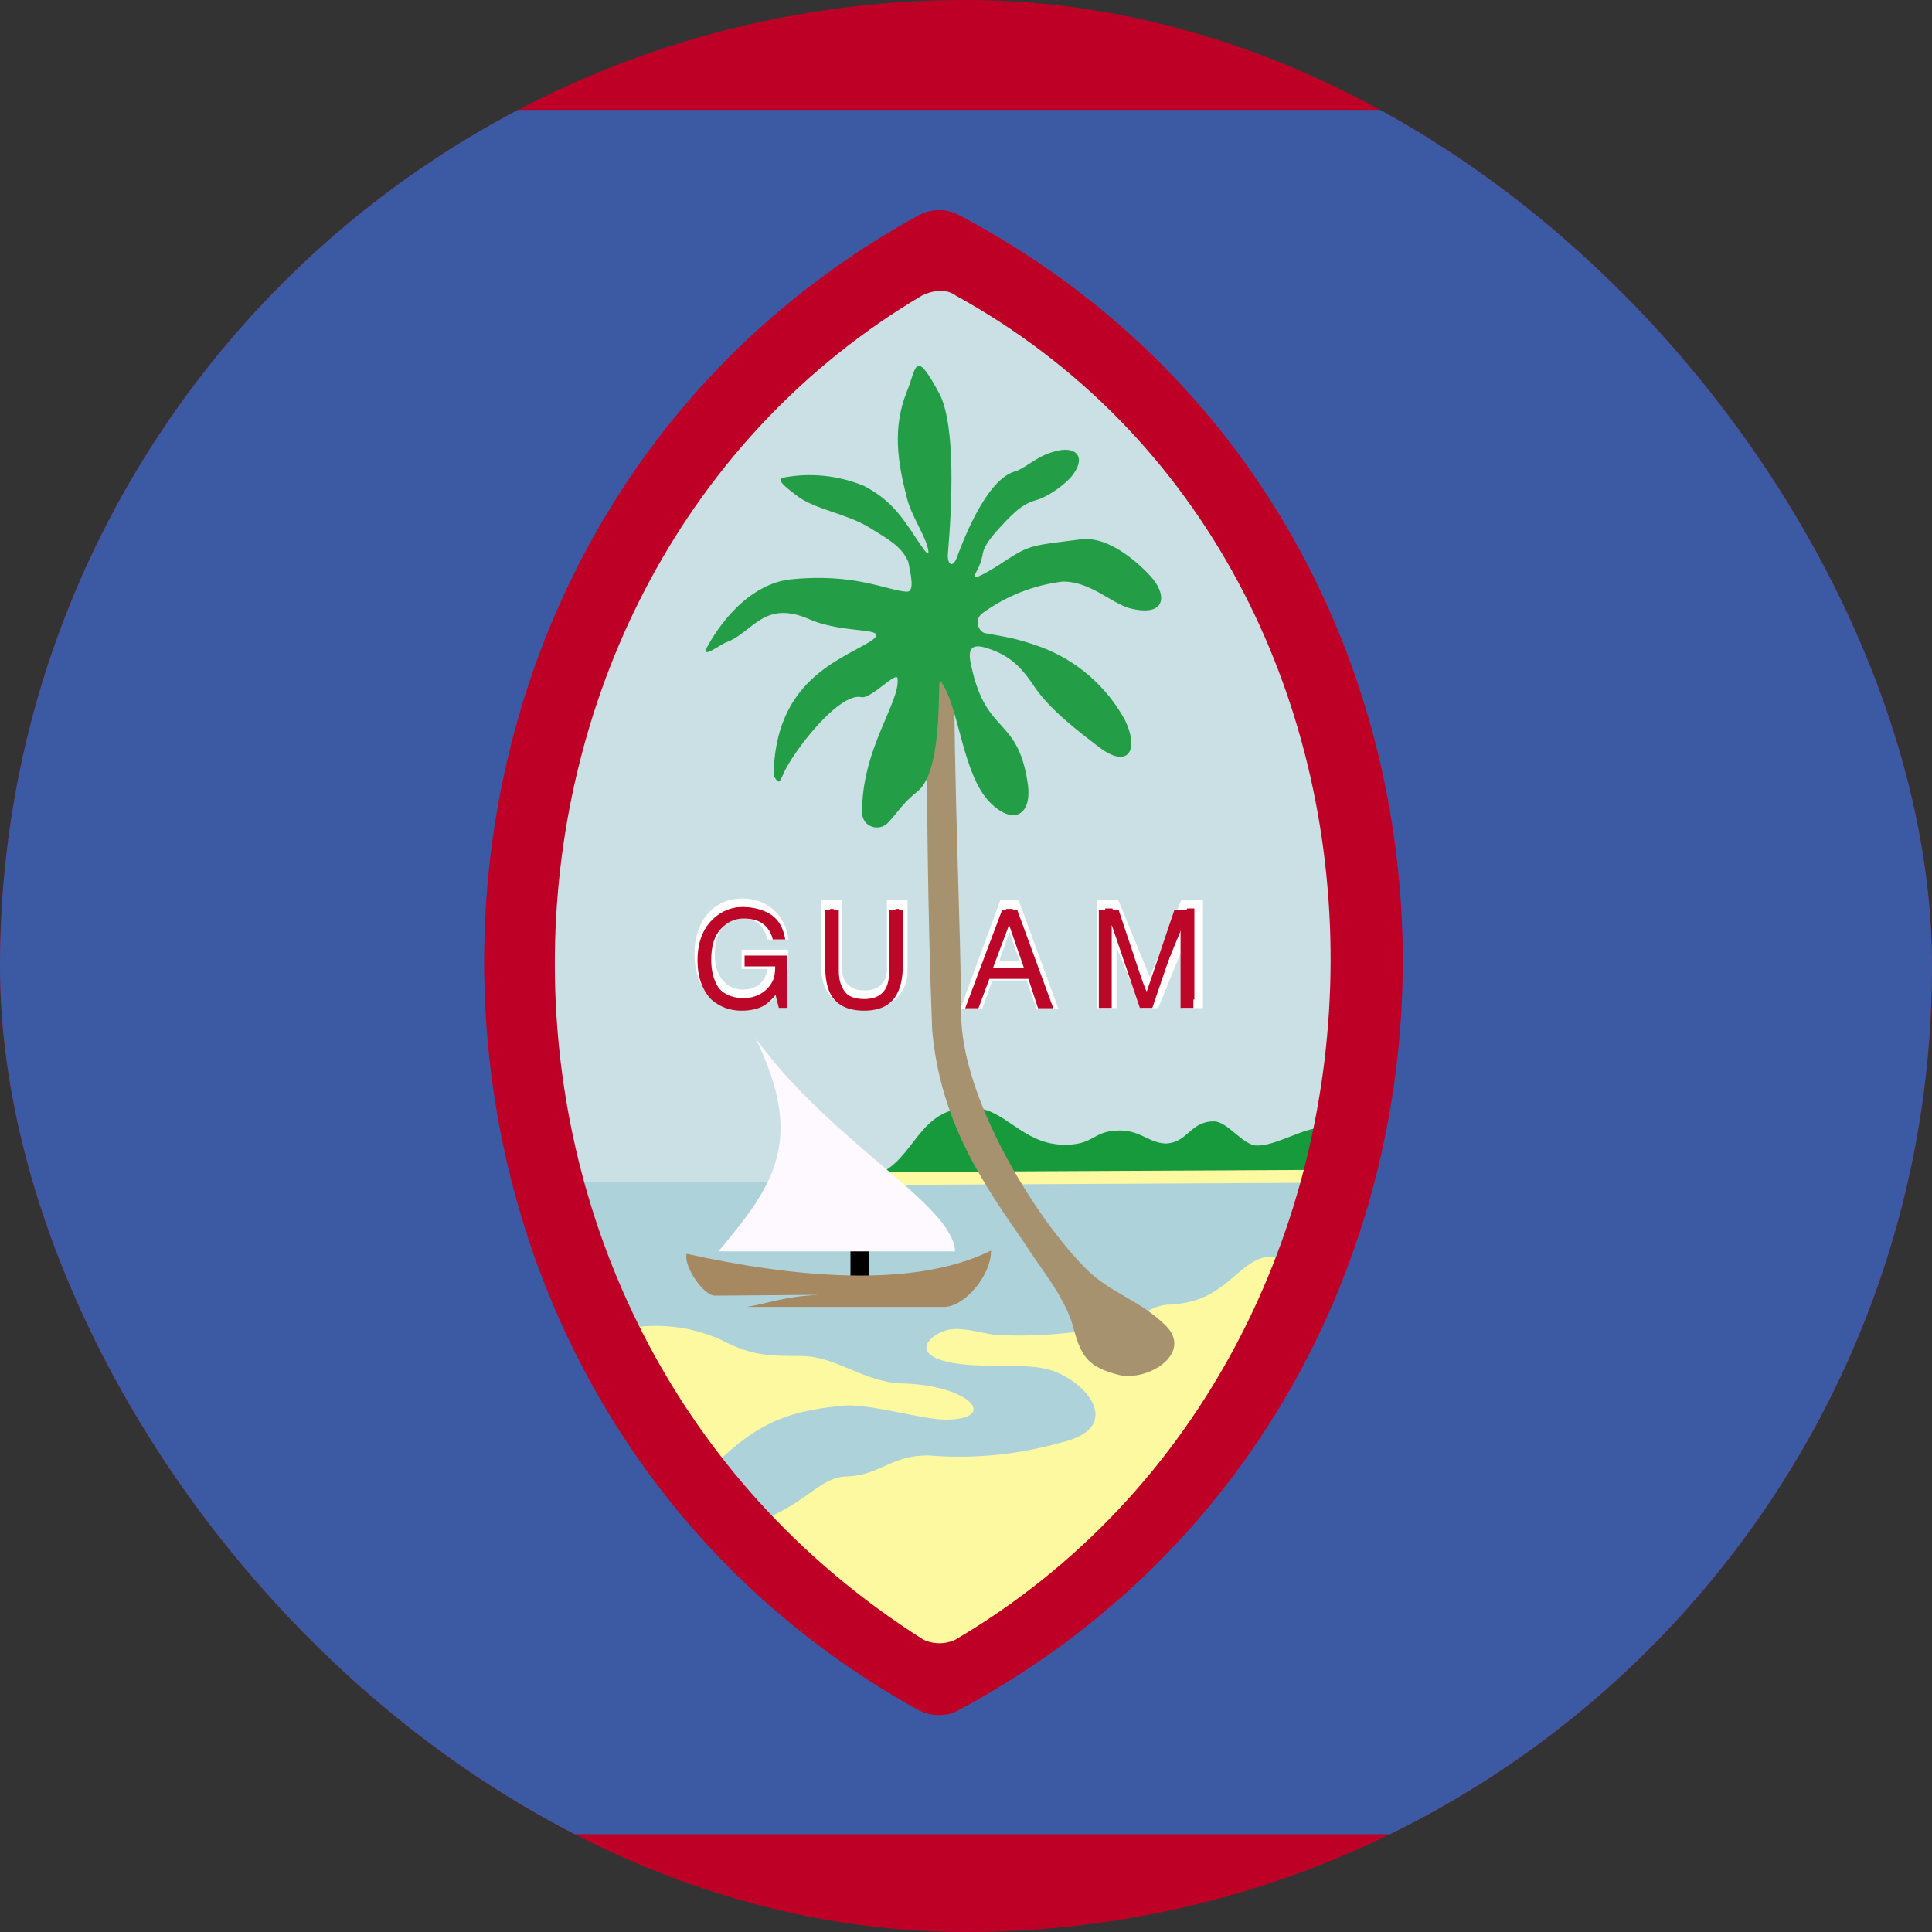 <svg width="40" height="40" viewBox="0 0 40 40" fill="none" xmlns="http://www.w3.org/2000/svg">
<rect x="0" y="0" width="40" height="40" fill="#333333" stroke="none"/>
<g clip-path="url(#clip0_8424_43380)">
<path fill-rule="evenodd" clip-rule="evenodd" d="M-7 0H46.333V40H-7V0Z" fill="#BE0027"/>
<path fill-rule="evenodd" clip-rule="evenodd" d="M-4.867 2.275H44.258V37.975H-4.867V2.275Z" fill="#3B5AA3"/>
<path fill-rule="evenodd" clip-rule="evenodd" d="M19.2 34.433C19.309 34.485 19.428 34.513 19.549 34.514C19.67 34.516 19.79 34.491 19.9 34.442C31.384 28.333 31.384 11.583 19.909 5.558C19.794 5.506 19.67 5.481 19.544 5.484C19.419 5.487 19.295 5.518 19.183 5.575C7.992 11.692 7.959 28.25 19.192 34.433H19.2Z" fill="#CBE0E5"/>
<path fill-rule="evenodd" clip-rule="evenodd" d="M19.199 34.742C19.366 34.883 19.733 34.867 19.899 34.742C28.358 28.408 28.399 24.467 28.033 24.467H11.283C11.033 24.467 11.433 28.483 19.199 34.742Z" fill="#ADD2D9"/>
<path fill-rule="evenodd" clip-rule="evenodd" d="M12.608 27.6C13.374 27.36 14.202 27.41 14.933 27.742C15.566 28.075 15.933 28.075 16.616 28.075C17.333 28.092 17.891 28.617 18.666 28.642C20.091 28.675 20.691 29.383 19.583 29.392C19.066 29.392 17.941 29.033 17.4 29.108C16.266 29.225 15.55 29.475 14.483 30.667L15.716 31.5C16.783 31.075 16.958 30.583 17.55 30.567C18.216 30.542 18.441 30.133 19.216 30.133C20.142 30.21 21.073 30.12 21.966 29.867C23.2 29.583 22.616 28.717 21.866 28.408C21.258 28.15 20.133 28.4 19.433 28.142C18.9 27.933 19.333 27.6 19.625 27.533C19.908 27.475 20.216 27.575 20.575 27.633C21.216 27.683 22.025 27.625 22.583 27.533C23.75 27.358 23.7 27.017 24.25 27.008C24.666 26.983 24.975 26.867 25.25 26.667C25.583 26.442 25.925 26 26.325 26.017L27.383 26.058L25.883 29.425L21.658 33.733L19.466 34.567L14.65 31.425L12.225 27.7L12.616 27.6H12.608Z" fill="#FDF9A1"/>
<path fill-rule="evenodd" clip-rule="evenodd" d="M18.15 24.333L27.817 24.283L27.983 23.425C27.983 23.425 27.642 23.375 27.358 23.358C27.017 23.333 26.417 23.725 26.025 23.717C25.733 23.717 25.417 23.217 25.133 23.217C24.633 23.217 24.6 23.658 24.133 23.675C23.758 23.658 23.6 23.375 23.108 23.408C22.608 23.433 22.642 23.717 22 23.7C21.15 23.675 20.808 22.942 20.125 22.933C18.992 22.917 18.958 24.017 18.142 24.325L18.15 24.333Z" fill="#179A3B"/>
<path fill-rule="evenodd" clip-rule="evenodd" d="M18.149 24.533L28.099 24.483V24.217L17.916 24.267L18.141 24.533H18.149Z" fill="#FDF9A1"/>
<path fill-rule="evenodd" clip-rule="evenodd" d="M22.233 27.525C22.391 28.108 22.549 28.308 23.166 28.467C23.774 28.608 24.708 28.017 24.133 27.442C23.583 26.908 22.999 26.775 22.508 26.292C21.466 25.267 19.899 22.75 19.899 20.975C19.899 19.45 19.749 16.325 19.749 13.367C19.749 13.175 19.166 13.9 19.166 14.1C19.199 16.708 19.199 18.683 19.299 21.317C19.466 23.242 20.383 24.542 21.191 25.708C21.549 26.275 22.074 26.875 22.233 27.525Z" fill="#A79270"/>
<path d="M15.959 19.363C15.937 19.296 15.908 19.235 15.871 19.181C15.836 19.127 15.793 19.08 15.743 19.042C15.694 19.004 15.639 18.975 15.576 18.954C15.514 18.934 15.445 18.924 15.371 18.924C15.248 18.924 15.137 18.956 15.037 19.019C14.937 19.082 14.857 19.175 14.798 19.298C14.739 19.421 14.71 19.572 14.71 19.75C14.71 19.929 14.739 20.08 14.799 20.203C14.859 20.326 14.94 20.419 15.042 20.482C15.144 20.545 15.259 20.577 15.387 20.577C15.505 20.577 15.609 20.551 15.699 20.501C15.79 20.45 15.86 20.378 15.911 20.285C15.962 20.192 15.987 20.082 15.987 19.956L16.064 19.972H15.443V19.75H16.229V19.972C16.229 20.142 16.193 20.29 16.12 20.415C16.048 20.541 15.949 20.638 15.822 20.708C15.696 20.776 15.551 20.81 15.387 20.81C15.204 20.81 15.043 20.767 14.905 20.681C14.767 20.595 14.66 20.473 14.583 20.315C14.506 20.156 14.468 19.968 14.468 19.75C14.468 19.587 14.49 19.44 14.533 19.31C14.578 19.179 14.64 19.068 14.721 18.976C14.801 18.884 14.897 18.813 15.007 18.764C15.117 18.715 15.238 18.69 15.371 18.69C15.479 18.69 15.581 18.707 15.675 18.74C15.77 18.772 15.854 18.818 15.928 18.878C16.002 18.937 16.064 19.008 16.114 19.09C16.164 19.172 16.198 19.263 16.217 19.363H15.959Z" fill="#BD0728"/>
<path fill-rule="evenodd" clip-rule="evenodd" d="M15.37 18.779C15.249 18.779 15.14 18.802 15.043 18.845C14.944 18.889 14.859 18.951 14.787 19.034C14.715 19.116 14.658 19.217 14.617 19.338C14.577 19.458 14.556 19.595 14.556 19.75C14.556 19.958 14.593 20.132 14.662 20.276C14.733 20.421 14.829 20.53 14.952 20.606C15.074 20.682 15.218 20.722 15.386 20.722C15.538 20.722 15.668 20.69 15.779 20.63C15.892 20.568 15.979 20.483 16.043 20.371L16.043 20.371C16.107 20.261 16.14 20.129 16.14 19.972V19.839H15.532V19.883H15.898V19.847L16.082 19.885L16.075 19.956H16.076C16.076 20.094 16.048 20.219 15.988 20.328C15.93 20.435 15.848 20.519 15.742 20.578L15.742 20.578C15.637 20.637 15.518 20.665 15.386 20.665C15.243 20.665 15.112 20.63 14.995 20.557C14.877 20.484 14.785 20.378 14.719 20.242C14.652 20.104 14.621 19.939 14.621 19.75C14.621 19.562 14.652 19.398 14.718 19.26C14.783 19.124 14.873 19.017 14.989 18.944C15.104 18.872 15.232 18.836 15.37 18.836C15.453 18.836 15.531 18.847 15.603 18.87C15.675 18.893 15.74 18.927 15.797 18.972C15.855 19.016 15.904 19.07 15.945 19.132C15.975 19.176 16 19.224 16.021 19.275H16.102C16.086 19.226 16.064 19.18 16.038 19.137L16.038 19.136C15.994 19.063 15.939 19 15.873 18.947L15.872 18.947C15.806 18.894 15.731 18.853 15.646 18.824L15.645 18.823C15.562 18.794 15.47 18.779 15.37 18.779ZM15.891 20.061H15.354V19.662H16.317V19.972C16.317 20.155 16.278 20.318 16.197 20.46C16.117 20.599 16.006 20.709 15.864 20.785L15.864 20.786C15.723 20.862 15.563 20.899 15.386 20.899C15.189 20.899 15.012 20.852 14.858 20.757L14.858 20.757C14.705 20.661 14.587 20.526 14.503 20.354L14.503 20.353C14.419 20.18 14.379 19.978 14.379 19.75C14.379 19.579 14.402 19.423 14.449 19.282L14.449 19.282C14.497 19.141 14.565 19.019 14.654 18.917C14.743 18.816 14.848 18.737 14.971 18.683C15.093 18.628 15.227 18.602 15.37 18.602C15.488 18.602 15.599 18.62 15.704 18.656C15.807 18.691 15.901 18.742 15.983 18.809C16.066 18.874 16.135 18.953 16.19 19.045C16.245 19.136 16.283 19.237 16.304 19.347L16.324 19.452H15.895L15.874 19.391C15.855 19.33 15.829 19.277 15.798 19.231L15.797 19.23L15.797 19.23C15.767 19.183 15.731 19.144 15.689 19.112L15.689 19.112C15.648 19.081 15.602 19.056 15.549 19.039C15.496 19.022 15.437 19.013 15.37 19.013C15.264 19.013 15.17 19.04 15.084 19.094C15 19.147 14.931 19.226 14.878 19.337C14.826 19.444 14.798 19.581 14.798 19.75C14.798 19.92 14.826 20.056 14.879 20.164C14.932 20.274 15.003 20.353 15.088 20.407C15.176 20.46 15.274 20.488 15.386 20.488C15.492 20.488 15.581 20.466 15.655 20.424C15.731 20.381 15.79 20.321 15.832 20.243L15.833 20.243C15.861 20.19 15.881 20.13 15.891 20.061Z" fill="white"/>
<path d="M18.452 18.73H18.702V20.096C18.702 20.237 18.669 20.363 18.602 20.474C18.536 20.584 18.443 20.671 18.323 20.735C18.203 20.798 18.062 20.829 17.9 20.829C17.738 20.829 17.597 20.798 17.477 20.735C17.356 20.671 17.263 20.584 17.196 20.474C17.131 20.363 17.098 20.237 17.098 20.096V18.73H17.348V20.076C17.348 20.177 17.37 20.266 17.414 20.345C17.458 20.423 17.521 20.484 17.604 20.529C17.686 20.574 17.785 20.596 17.9 20.596C18.015 20.596 18.113 20.574 18.196 20.529C18.279 20.484 18.342 20.423 18.385 20.345C18.43 20.266 18.452 20.177 18.452 20.076V18.73Z" fill="#BD0728"/>
<path fill-rule="evenodd" clip-rule="evenodd" d="M17.009 18.641H17.436V20.076C17.436 20.163 17.455 20.237 17.491 20.301C17.527 20.364 17.578 20.414 17.646 20.451C17.713 20.487 17.796 20.507 17.899 20.507C18.003 20.507 18.086 20.487 18.154 20.451C18.222 20.414 18.273 20.364 18.308 20.302L18.308 20.301C18.344 20.238 18.363 20.163 18.363 20.076V18.641H18.79V20.096C18.79 20.252 18.753 20.394 18.678 20.519C18.603 20.644 18.498 20.742 18.364 20.813L18.364 20.813C18.229 20.884 18.073 20.918 17.899 20.918C17.726 20.918 17.57 20.884 17.435 20.813L17.435 20.813C17.301 20.742 17.196 20.644 17.12 20.52L17.12 20.519C17.045 20.393 17.009 20.252 17.009 20.096V18.641ZM17.186 18.818V20.096C17.186 20.223 17.215 20.332 17.272 20.428C17.33 20.524 17.411 20.6 17.518 20.656C17.623 20.712 17.749 20.741 17.899 20.741C18.05 20.741 18.176 20.712 18.281 20.656C18.388 20.6 18.469 20.524 18.526 20.428L18.526 20.428C18.583 20.332 18.613 20.223 18.613 20.096V18.818H18.54V20.076C18.54 20.19 18.515 20.295 18.462 20.388C18.41 20.482 18.335 20.555 18.238 20.607L18.238 20.607C18.14 20.66 18.026 20.684 17.899 20.684C17.773 20.684 17.659 20.66 17.561 20.607L17.561 20.607C17.465 20.555 17.39 20.482 17.337 20.389L17.337 20.389C17.284 20.295 17.259 20.19 17.259 20.076V18.818H17.186Z" fill="white"/>
<path d="M20.275 20.793H20.013L20.77 18.73H21.028L21.786 20.793H21.524L20.907 19.056H20.891L20.275 20.793ZM20.371 19.987H21.427V20.209H20.371V19.987Z" fill="#BD0728"/>
<path fill-rule="evenodd" clip-rule="evenodd" d="M20.709 18.641H21.09L21.913 20.882H21.462L21.254 20.298H20.545L20.337 20.882H19.886L20.709 18.641ZM20.608 20.12H21.191L21.175 20.076H20.623L20.608 20.12ZM20.686 19.899H21.112L20.899 19.299L20.686 19.899ZM21.301 19.899L20.97 18.968H20.829L20.498 19.899H20.436L20.832 18.818H20.966L21.363 19.899H21.301ZM21.442 20.298L21.587 20.705H21.659L21.51 20.298H21.442ZM20.289 20.298H20.357L20.212 20.705H20.14L20.289 20.298Z" fill="white"/>
<path d="M22.795 18.719H23.093L23.794 20.432H23.819L24.52 18.719H24.818V20.782H24.584V19.215H24.564L23.919 20.782H23.694L23.049 19.215H23.029V20.782H22.795V18.719Z" fill="#BD0728"/>
<path fill-rule="evenodd" clip-rule="evenodd" d="M22.705 18.63H23.151L23.805 20.227L24.459 18.63H24.906V20.871H24.494V19.614L23.978 20.871H23.633L23.116 19.614V20.871H22.705V18.63ZM22.882 18.808V20.694H22.939V19.126H23.107L23.752 20.694H23.859L24.504 19.126H24.672V20.694H24.728V18.808H24.578L23.877 20.52H23.734L23.032 18.808H22.882Z" fill="white"/>
<path fill-rule="evenodd" clip-rule="evenodd" d="M14.633 13.408C14.508 13.658 14.933 13.333 15.033 13.3C15.591 13.1 15.808 12.4 16.767 12.825C17.517 13.15 18.525 12.958 18 13.292C17.35 13.683 16.041 14.117 16.017 16.058C16.125 16.242 16.133 16.217 16.225 16.008C16.425 15.558 17.366 14.333 17.833 14.433C18.025 14.483 18.575 13.875 18.583 14.05C18.642 14.533 17.833 15.517 17.85 16.825C17.85 17.133 18.225 17.233 18.4 17.017C18.583 16.825 18.683 16.633 19 16.383C19.55 15.933 19.4 14 19.466 14.092C19.858 14.592 19.916 16.033 20.5 16.617C20.991 17.108 21.383 16.867 21.275 16.2C21.067 14.833 20.425 15.225 20.116 13.817C20.05 13.542 20.033 13.3 20.4 13.408C20.841 13.542 21.108 13.742 21.433 14.242C21.767 14.725 22.383 15.183 22.741 15.458C23.366 15.942 23.591 15.525 23.291 14.908C22.91 14.208 22.289 13.669 21.541 13.392C21.025 13.208 20.841 13.192 20.392 13.108C20.267 13.083 20.142 12.825 20.358 12.683C20.84 12.336 21.402 12.115 21.991 12.042C22.55 12.025 22.991 12.475 23.383 12.592C24.166 12.792 24.166 12.3 23.817 11.925C23.533 11.617 22.933 11.092 22.375 11.167C21.25 11.308 21.325 11.275 20.625 11.733C20.375 11.883 20.091 12.05 20.2 11.867C20.45 11.408 20.216 11.492 20.608 11.025C20.908 10.692 21.133 10.442 21.442 10.358C21.725 10.283 22.108 9.983 22.216 9.825C22.5 9.442 22.258 9.217 21.825 9.35C21.442 9.45 21.241 9.7 20.991 9.767C20.375 9.967 19.883 11.35 19.808 11.55C19.716 11.783 19.608 11.667 19.625 11.467C19.708 10.492 19.791 8.842 19.458 8.167C18.925 7.167 18.975 7.633 18.775 8.108C18.475 8.858 18.583 9.567 18.775 10.3C18.858 10.667 19.158 11.083 19.216 11.375C19.258 11.6 19.083 11.308 18.983 11.167C18.658 10.667 18.416 10.333 17.883 10.058C17.351 9.839 16.765 9.781 16.2 9.892C16.05 9.942 16.366 10.158 16.491 10.258C16.85 10.542 17.525 10.633 17.991 10.917C18.375 11.158 18.675 11.308 18.808 11.642C18.858 11.892 18.942 12.258 18.775 12.25C18.35 12.225 17.692 11.85 16.325 12C15.625 12.1 15.025 12.692 14.633 13.408Z" fill="#239E46"/>
<path fill-rule="evenodd" clip-rule="evenodd" d="M17.608 25.883H18V26.542H17.608V25.883Z" fill="black"/>
<path fill-rule="evenodd" clip-rule="evenodd" d="M15.642 21.492C17.208 23.658 19.725 24.925 19.775 25.908H14.875C16 24.558 16.692 23.642 15.642 21.492Z" fill="#FDF9FF"/>
<path fill-rule="evenodd" clip-rule="evenodd" d="M14.217 25.958C16.35 26.433 18.892 26.7 20.517 25.892C20.534 26.367 19.992 27.058 19.542 27.058H15.459C15.934 26.983 16.209 26.842 16.975 26.808L14.809 26.825C14.559 26.833 14.142 26.192 14.217 25.958Z" fill="#A68861"/>
<path fill-rule="evenodd" clip-rule="evenodd" d="M19.05 35.417C19.267 35.542 19.609 35.533 19.8 35.433C32.117 28.875 32.126 10.9 19.817 4.433C19.694 4.376 19.559 4.348 19.424 4.351C19.288 4.354 19.154 4.388 19.034 4.45C7.034 11.017 7.001 28.783 19.05 35.425V35.417ZM19.109 33.942C19.212 33.993 19.326 34.02 19.441 34.021C19.557 34.023 19.671 33.998 19.776 33.95C30.076 27.883 30.201 11.858 19.784 6.117C19.584 5.967 19.292 6.017 19.092 6.117C9.226 11.958 8.676 27.325 19.109 33.942Z" fill="#BE0027"/>
<path d="M15.4 18.783C15.589 18.783 15.755 18.822 15.9 18.9C16.094 19 16.214 19.183 16.258 19.45H16C15.966 19.306 15.894 19.195 15.783 19.117C15.683 19.05 15.553 19.017 15.391 19.017C15.208 19.017 15.05 19.092 14.916 19.242C14.789 19.381 14.725 19.592 14.725 19.875C14.725 20.108 14.777 20.303 14.883 20.458C14.994 20.608 15.169 20.683 15.408 20.683C15.591 20.683 15.741 20.631 15.858 20.525C15.986 20.42 16.05 20.247 16.05 20.008H15.416V19.783H16.3V20.867H16.125L16.058 20.6C15.969 20.706 15.886 20.781 15.808 20.825C15.686 20.892 15.533 20.925 15.35 20.925C15.111 20.925 14.902 20.847 14.725 20.692C14.536 20.492 14.441 20.222 14.441 19.883C14.441 19.545 14.533 19.275 14.716 19.075C14.894 18.881 15.122 18.783 15.4 18.783Z" fill="#BD0728"/>
<path d="M17.367 18.842V20.108C17.367 20.253 17.395 20.372 17.451 20.467C17.528 20.617 17.667 20.692 17.867 20.692C18.095 20.692 18.253 20.614 18.342 20.458C18.387 20.369 18.409 20.253 18.409 20.108V18.833H18.692V19.983C18.692 20.228 18.653 20.422 18.576 20.567C18.459 20.805 18.231 20.925 17.892 20.925C17.542 20.925 17.306 20.803 17.184 20.558C17.117 20.419 17.084 20.228 17.084 19.983V18.833L17.367 18.842Z" fill="#BD0728"/>
<path d="M21.2 20.042L20.892 19.15L20.558 20.042H21.2ZM20.75 18.833H21.058L21.808 20.875H21.492L21.292 20.267H20.483L20.258 20.875H19.983L20.75 18.833Z" fill="#BD0728"/>
<path d="M22.75 18.833H23.158L23.733 20.558L24.317 18.833H24.708V20.867H24.442V19.15L23.858 20.867H23.6L23.017 19.15V20.867H22.75V18.833Z" fill="#BD0728"/>
</g>
<defs>
<clipPath id="clip0_8424_43380">
<rect width="40" height="40" rx="20" fill="white"/>
</clipPath>
</defs>
</svg>
